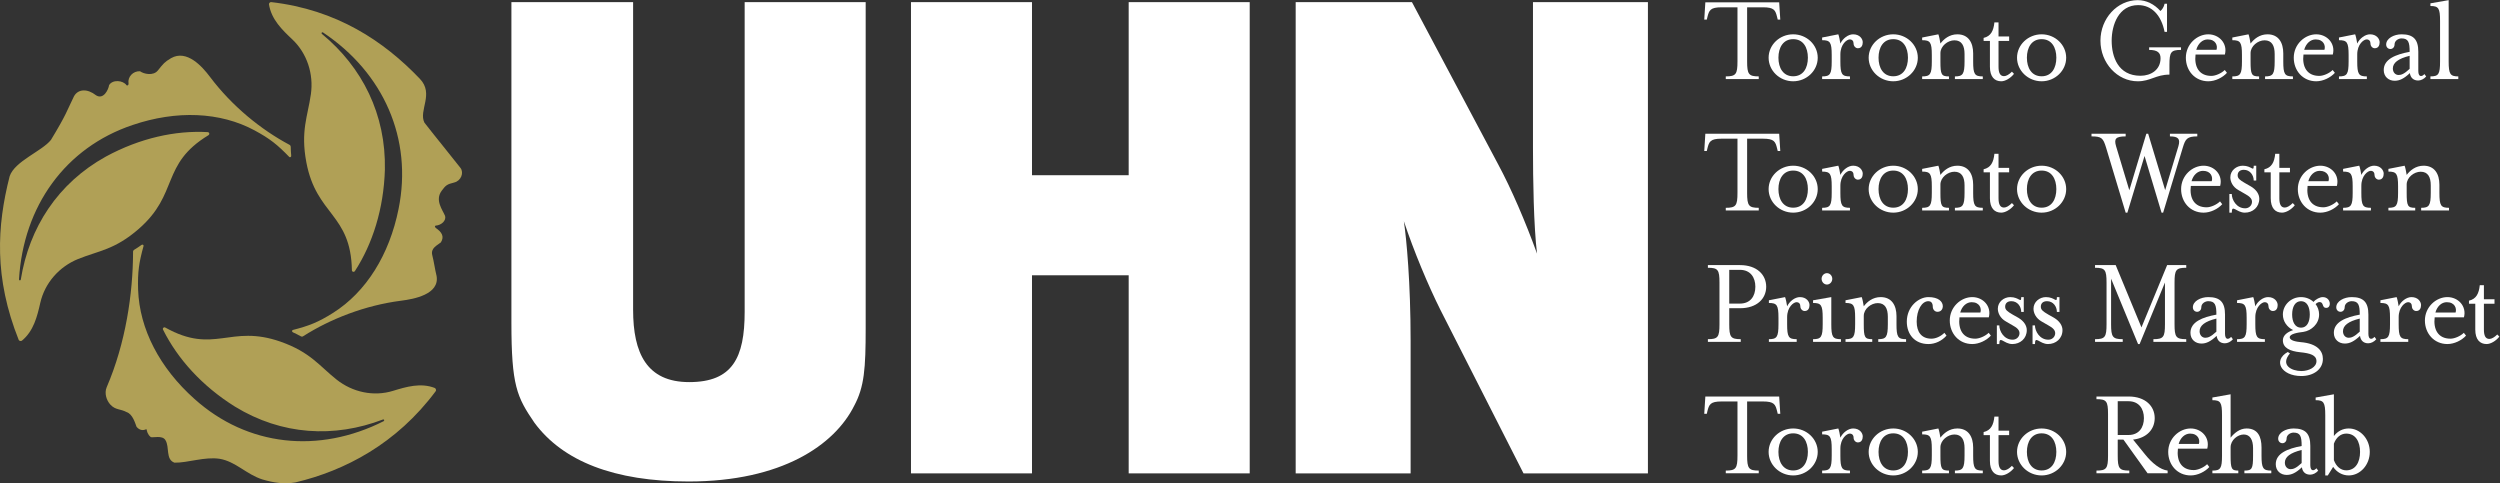 <?xml version="1.0" encoding="UTF-8" standalone="no"?>
<svg
   xmlns:dc="http://purl.org/dc/elements/1.1/"
   xmlns:cc="http://creativecommons.org/ns#"
   xmlns:rdf="http://www.w3.org/1999/02/22-rdf-syntax-ns#"
   xmlns:svg="http://www.w3.org/2000/svg"
   xmlns="http://www.w3.org/2000/svg"
   viewBox="0 0 334.253 64.613"
   height="64.613"
   width="334.253"
   xml:space="preserve"
   id="svg2"
   version="1.1"><rect x="0" y="0" width="334.253" height="64.613" fill="#333333" stroke="none"/><defs
     id="defs6"><clipPath
       id="clipPath20"
       clipPathUnits="userSpaceOnUse"><path
         id="path18"
         d="M 0,484.574 V 0 h 2506.87 v 484.574 z" /></clipPath></defs><g
     transform="matrix(1.333,0,0,-1.333,0,64.613)"
     id="g10"><g
       transform="scale(0.1)"
       id="g12"><g
         id="g14"><g
           clip-path="url(#clipPath20)"
           id="g16"><path
             id="path22"
             style="fill:#ffffff;fill-opacity:1;fill-rule:nonzero;stroke:none"
             d="m 868.285,155.719 c 0,-40.696 -1.347,-59.004 -11.527,-77.996 C 837.09,38.395 784.199,1.781 690.625,1.781 616.02,1.781 564.492,22.113 536.004,60.777 518.379,86.539 512.949,98.07 512.949,161.141 V 482.562 H 635.016 V 174.02 c 0,-43.399 13.562,-72.559 56.277,-72.559 43.402,0 55.609,24.414 55.609,70.527 V 482.562 H 868.285 V 155.719" /><path
             id="path24"
             style="fill:#ffffff;fill-opacity:1;fill-rule:nonzero;stroke:none"
             d="M 1132.08,9.918 V 208.609 H 1035.1 V 9.918 H 913.727 V 482.574 H 1035.1 V 308.973 h 96.98 v 173.601 h 121.39 V 9.918 h -121.39" /><path
             id="path26"
             style="fill:#ffffff;fill-opacity:1;fill-rule:nonzero;stroke:none"
             d="M 1528.1,9.918 1444.69,174.02 c -12.21,24.414 -26.43,58.32 -36.61,88.828 2.71,-18.301 6.78,-61.7 6.78,-120.02 V 9.918 H 1299.58 V 482.574 h 116.62 l 86.14,-162.082 c 13.55,-25.086 27.79,-58.316 39.33,-90.183 -3.39,27.8 -4.08,74.589 -4.08,105.781 v 146.484 h 115.29 V 9.918 H 1528.1" /><path
             id="path28"
             style="fill:#b0a056;fill-opacity:1;fill-rule:nonzero;stroke:none"
             d="m 311.816,390.223 c -3.128,-22.141 -10.472,-36.789 -4.55,-68.313 10.082,-53.359 44.675,-51.379 45.691,-108.262 0,-0.886 0.742,-1.632 1.652,-1.593 0.661,0 1.25,0.39 1.5,1 17.582,27.175 28.739,62.125 29.93,101.422 1.184,55.531 -22.715,102.843 -63.121,136.195 -0.402,0.254 -0.547,0.84 -0.262,1.266 0.262,0.453 0.844,0.558 1.258,0.285 60.801,-40.508 90.168,-106.719 75.84,-177.09 -9.203,-45.91 -32.481,-83.328 -65.824,-104.317 -14.957,-9.406 -23.926,-12.851 -40.231,-17.058 -1.035,-0.324 -1.035,-1.946 0.133,-2.375 2.805,-1.27 5.352,-2.571 7.785,-3.914 0.961,-0.531 1.805,-0.531 2.711,0.172 26.887,17.074 61.555,30.824 98.113,35.492 12.438,1.57 38.633,6.265 35.446,24.773 -1.797,7.332 -2.489,13.633 -4.325,20.867 -1.843,7.239 5.11,9.875 8.629,12.844 3.813,5.957 0.649,10.43 -4.668,14.129 -1.781,1.27 -1.503,2.492 -0.582,2.68 5.914,0.386 10.754,5.125 9.493,9.668 -2.387,6.004 -10.61,15.777 -3.309,25.457 3.953,5.285 5.16,6.347 12.488,8.133 6.891,1.703 9.871,9.777 6.289,14.55 -13.191,16.828 -23.261,28.868 -36.211,45.481 -6.093,12.258 9.981,28.801 -4.558,43.957 -36.149,37.859 -83.434,69.383 -149.227,76.949 -1.195,0 -2.152,-1.023 -2.152,-2.195 2.414,-15.196 13.219,-25.606 23.379,-35.176 14.883,-14.004 21.555,-34.805 18.683,-55.027" /><path
             id="path30"
             style="fill:#b0a056;fill-opacity:1;fill-rule:nonzero;stroke:none"
             d="m 437.129,92.508 c 0.566,1.023 0.019,2.508 -0.996,3.062 -14.231,5.489 -28.574,1.211 -41.84,-2.848 -19.453,-6.039 -40.652,-1.426 -56.578,11.179 -17.403,13.789 -26.324,27.578 -56.246,38.094 -50.836,17.895 -66.422,-13.348 -115.707,14.199 -0.778,0.469 -1.774,0.157 -2.231,-0.633 -0.32,-0.554 -0.242,-1.281 0.168,-1.804 14.492,-28.957 38.867,-56.211 71.992,-76.887 47.032,-28.777 99.508,-31.562 148.352,-12.93 0.437,0.242 0.996,0.086 1.238,-0.371 0.223,-0.449 0.043,-1.016 -0.429,-1.281 C 319.73,29.398 248.262,36.832 195.078,84.547 160.312,115.523 139.859,154.605 138.516,194.242 c -0.551,17.813 0.941,27.356 5.472,43.731 0.293,1.054 -1.082,1.886 -2.082,1.054 -2.472,-1.773 -4.875,-3.347 -7.234,-4.785 -0.93,-0.625 -1.348,-1.363 -1.215,-2.508 -0.121,-41.64 -7.418,-91.218 -26.437,-135.371 -2.586,-6.035 -0.161,-13.359 3.648,-17.441 5.254,-5.684 9.937,-4.113 16.344,-7.559 5.941,-1.992 8.394,-10.625 9.957,-14.746 3.136,-3.75 6.742,-3.672 8.949,-2.668 0.445,0.234 1.16,0.09 1.16,0.09 0.262,-1.73 0.949,-5.176 4.149,-7.715 1.886,-0.945 11.625,2.156 14.679,-3.039 4.446,-7.129 -0.066,-19.324 9.098,-22.637 13.203,-0.27 30.199,6.195 45.344,3.879 16.058,-2.746 26.804,-15.605 42.82,-20.691 11.441,-3.371 21.957,-4.934 33.098,-2.98 C 345.77,12.562 397.832,39.586 437.129,92.508" /><path
             id="path32"
             style="fill:#b0a056;fill-opacity:1;fill-rule:nonzero;stroke:none"
             d="m 18.805,143.68 c 0.617,-1.039 2.152,-1.274 3.137,-0.676 11.828,9.734 15.371,24.355 18.477,38.016 4.582,20.031 19.098,36.281 37.871,43.898 20.523,8.32 36.789,9.219 60.82,30.168 40.758,35.484 21.739,64.734 70.016,94.051 0.758,0.468 1.031,1.496 0.605,2.285 -0.367,0.586 -1.031,0.848 -1.613,0.793 -32.172,1.773 -67.672,-5.949 -101.98,-24.574 -48.25,-26.715 -76.871,-71.239 -85.266,-123.27 -0.023,-0.508 -0.434,-0.879 -0.91,-0.867 -0.539,0.027 -0.93,0.469 -0.898,0.984 4.336,73.407 46.465,132.215 113.915,154.844 44,14.934 87.753,13.27 122.39,-5.402 15.543,-8.368 23.031,-14.52 34.789,-26.641 0.766,-0.738 2.145,0.02 1.93,1.301 -0.274,3.066 -0.449,5.945 -0.481,8.711 -0.07,1.133 -0.484,1.914 -1.523,2.324 -28.102,14.98 -57.246,38.437 -79.555,68.113 -7.617,10.141 -23.14,27.696 -38.98,18.633 -6.504,-3.824 -7.817,-5.586 -13.184,-12.305 -4.648,-5.808 -14.273,-3.496 -17.918,-0.808 -7.023,0.398 -12.586,-5.742 -11.531,-12.18 0.313,-1.836 -1.387,-2.547 -1.996,-1.863 -3.356,4.988 -14.012,6.035 -17.516,0.097 -0.55,-4.257 -5.519,-14.941 -13.07,-10.175 -8.629,6.836 -17.992,6.511 -22.137,-1.028 C 66.977,373.48 67.016,370.602 51.117,344.41 42.273,333.148 14.762,323.082 9.688,307.973 -3.07,257.895 -6.184,206.297 18.805,143.68" /><path
             id="path34"
             style="fill:#ffffff;fill-opacity:1;fill-rule:nonzero;stroke:none"
             d="m 1785.64,465.074 h -2.56 l -0.63,2.539 c -1.69,6.825 -2.89,9.778 -14.14,9.778 h -15.93 v -54.297 c 0,-12.832 1.58,-15 11.66,-15 v -2.699 h -33.07 v 2.699 c 10.18,0 11.74,2.168 11.74,15 v 54.297 h -16 c -11.23,0 -12.46,-2.953 -14.16,-9.778 l -0.6,-2.539 h -2.56 l 1.09,17.324 h 74.06 l 1.1,-17.324" /><path
             id="path36"
             style="fill:#ffffff;fill-opacity:1;fill-rule:nonzero;stroke:none"
             d="m 1798.57,445.445 c -9.98,0 -14.79,-8.359 -14.79,-18.625 0,-10.261 4.81,-18.609 14.79,-18.609 10.13,0 14.76,8.348 14.76,18.609 0,10.266 -4.63,18.625 -14.76,18.625 m 0,-42.246 c -13.56,0 -24.63,10.653 -24.63,23.621 0,12.961 11.07,23.481 24.63,23.481 13.55,0 24.63,-10.52 24.63,-23.481 0,-12.968 -11.08,-23.621 -24.63,-23.621" /><path
             id="path38"
             style="fill:#ffffff;fill-opacity:1;fill-rule:nonzero;stroke:none"
             d="m 1863.47,436.324 c -2.3,0 -4.3,2.18 -4.3,4.61 0,2.707 -1.46,4.246 -3.9,4.246 -2.8,0 -9.36,-4.754 -9.36,-15.028 v -7.058 c 0,-12.844 1.47,-15.012 9.61,-15.012 v -2.695 h -27.91 v 2.695 c 8.03,0 9.61,2.168 9.61,15.012 v 6.414 c 0,12.851 -1.58,14.902 -9.61,14.902 v 2.688 l 16.23,3.203 c 0.61,-1.281 1.7,-6.535 2.07,-9.25 2.44,5.144 7.91,9.25 12.78,9.25 6.73,0 9.66,-4.739 9.66,-7.942 0,-2.832 -1.09,-6.035 -4.88,-6.035" /><path
             id="path40"
             style="fill:#ffffff;fill-opacity:1;fill-rule:nonzero;stroke:none"
             d="m 1898.96,445.445 c -10.02,0 -14.77,-8.359 -14.77,-18.625 0,-10.261 4.75,-18.609 14.77,-18.609 10.1,0 14.74,8.348 14.74,18.609 0,10.266 -4.64,18.625 -14.74,18.625 m 0,-42.246 c -13.54,0 -24.67,10.653 -24.67,23.621 0,12.961 11.13,23.481 24.67,23.481 13.51,0 24.63,-10.52 24.63,-23.481 0,-12.968 -11.12,-23.621 -24.63,-23.621" /><path
             id="path42"
             style="fill:#ffffff;fill-opacity:1;fill-rule:nonzero;stroke:none"
             d="m 1963.22,450.301 c 11.01,0 15.88,-8.196 15.88,-19.133 v -8.074 c 0,-12.832 1.46,-15.012 9.66,-15.012 v -2.676 h -27.97 v 2.676 c 7.91,0 9.67,2.18 9.67,15.012 v 7.449 c 0,8.328 -2.85,13.75 -10.15,13.75 -6.68,0 -14.05,-5.789 -14.05,-12.863 v -8.336 c 0,-13.215 0.98,-15.012 8.58,-15.012 v -2.676 h -26.9 v 2.676 c 8.11,0 9.69,2.18 9.69,15.012 v 6.414 c 0,12.851 -1.58,14.902 -9.69,14.902 v 2.676 l 16.25,3.215 c 0.61,-1.281 1.7,-6.535 2.07,-9.242 3.3,4.386 8.93,9.242 16.96,9.242" /><path
             id="path44"
             style="fill:#ffffff;fill-opacity:1;fill-rule:nonzero;stroke:none"
             d="m 1989.58,443.641 v 3.062 c 7.31,1.672 9.98,7.199 10.82,15.559 h 4.14 v -14.141 h 10.65 v -4.48 h -10.65 v -25.93 c 0,-6.172 1.65,-9.375 5.53,-9.375 2.21,0 5.12,1.66 7.91,4.492 l 2.07,-2.18 c -3.4,-4.351 -8.75,-7.46 -12.77,-7.46 -6.74,0 -11.37,4.511 -11.37,14.523 v 25.93 h -6.33" /><path
             id="path46"
             style="fill:#ffffff;fill-opacity:1;fill-rule:nonzero;stroke:none"
             d="m 2047.77,445.445 c -10.02,0 -14.77,-8.359 -14.77,-18.625 0,-10.261 4.75,-18.609 14.77,-18.609 10.1,0 14.76,8.348 14.76,18.609 0,10.266 -4.66,18.625 -14.76,18.625 m 0,-42.246 c -13.56,0 -24.67,10.653 -24.67,23.621 0,12.961 11.11,23.481 24.67,23.481 13.55,0 24.63,-10.52 24.63,-23.481 0,-12.968 -11.08,-23.621 -24.63,-23.621" /><path
             id="path48"
             style="fill:#ffffff;fill-opacity:1;fill-rule:nonzero;stroke:none"
             d="m 2155.6,434.652 v 2.563 h 31.97 v -2.563 c -10.15,0 -11.6,-2.168 -11.6,-15.015 v -9.758 c -13.55,0 -19.02,-6.691 -31.76,-6.691 -20.58,0 -37.44,18.371 -37.44,40.703 0,22.328 16.86,40.683 37.44,40.683 8.6,0 16.49,-3.965 22.72,-10.894 1.6,1.258 3.57,4.109 4.16,7.3 h 2.44 v -28.23 h -2.44 c -3.3,16.688 -12.81,26.836 -26.51,26.836 -19.51,0 -26.56,-19.766 -26.56,-35.695 0,-15.918 6.33,-35.164 28.89,-35.164 10.62,0 20.13,6.043 20.13,17.585 0,5.508 -3.06,8.34 -11.44,8.34" /><path
             id="path50"
             style="fill:#ffffff;fill-opacity:1;fill-rule:nonzero;stroke:none"
             d="m 2223.18,434.781 c 1.35,4.09 -0.74,10.399 -8.81,10.399 -5.24,0 -9.73,-4.129 -11.49,-10.399 z m -5.16,-26.183 c 4.04,0 9.9,2.433 13.44,5.918 l 2.19,-2.852 c -4.26,-4.742 -11.7,-8.465 -18.68,-8.465 -13.43,0 -22.53,10.637 -22.53,23.621 0,13.606 11.19,23.481 22.53,23.481 10.88,0 19.52,-9.25 16.61,-20.285 h -29.42 c -1.46,-12.051 3.34,-21.418 15.86,-21.418" /><path
             id="path52"
             style="fill:#ffffff;fill-opacity:1;fill-rule:nonzero;stroke:none"
             d="m 2274.31,450.301 c 11,0 15.84,-8.196 15.84,-19.133 v -8.074 c 0,-12.832 1.47,-15.012 9.69,-15.012 v -2.676 h -27.97 v 2.676 c 7.95,0 9.65,2.18 9.65,15.012 v 7.449 c 0,8.328 -2.8,13.75 -10.14,13.75 -6.7,0 -14.04,-5.789 -14.04,-12.863 v -8.336 c 0,-13.215 0.99,-15.012 8.55,-15.012 v -2.676 h -26.85 v 2.676 c 8.08,0 9.66,2.18 9.66,15.012 v 6.414 c 0,12.851 -1.58,14.902 -9.66,14.902 v 2.676 l 16.23,3.215 c 0.6,-1.281 1.7,-6.535 2.07,-9.242 3.34,4.386 8.94,9.242 16.97,9.242" /><path
             id="path54"
             style="fill:#ffffff;fill-opacity:1;fill-rule:nonzero;stroke:none"
             d="m 2331.42,434.781 c 1.35,4.09 -0.74,10.399 -8.81,10.399 -5.23,0 -9.74,-4.129 -11.48,-10.399 z m -5.16,-26.183 c 4.03,0 9.91,2.433 13.42,5.918 l 2.21,-2.852 c -4.26,-4.742 -11.72,-8.465 -18.69,-8.465 -13.42,0 -22.54,10.637 -22.54,23.621 0,13.606 11.19,23.481 22.54,23.481 10.9,0 19.53,-9.25 16.62,-20.285 h -29.42 c -1.48,-12.051 3.32,-21.418 15.86,-21.418" /><path
             id="path56"
             style="fill:#ffffff;fill-opacity:1;fill-rule:nonzero;stroke:none"
             d="m 2381.89,436.324 c -2.33,0 -4.26,2.18 -4.26,4.61 0,2.707 -1.46,4.246 -3.91,4.246 -2.81,0 -9.39,-4.754 -9.39,-15.028 v -7.058 c 0,-12.844 1.45,-15.012 9.65,-15.012 v -2.695 h -27.97 v 2.695 c 8.07,0 9.67,2.168 9.67,15.012 v 6.414 c 0,12.851 -1.6,14.902 -9.67,14.902 v 2.688 l 16.23,3.203 c 0.61,-1.281 1.7,-6.535 2.09,-9.25 2.44,5.144 7.93,9.25 12.81,9.25 6.7,0 9.67,-4.739 9.67,-7.942 0,-2.832 -1.09,-6.035 -4.92,-6.035" /><path
             id="path58"
             style="fill:#ffffff;fill-opacity:1;fill-rule:nonzero;stroke:none"
             d="m 2416.89,428.746 c -11.56,-2.82 -16.84,-7.082 -16.84,-12.707 0,-4.117 2.7,-6.543 5.76,-6.543 2.56,0 5.47,0.891 11.08,6.164 z m 8.55,-24.785 c -4.74,0 -7.71,2.844 -8.32,7.449 -5.95,-5.625 -10.35,-7.703 -15.25,-7.703 -5.96,0 -10.96,3.992 -10.96,10.801 0,10.906 12.09,15.633 25.98,18.23 0,9.621 -1.23,13.457 -8.17,13.457 -2.79,0 -6.97,-2.039 -6.97,-6.16 0,-2.566 -1.83,-4.48 -4.14,-4.48 -2.44,0 -4.26,1.914 -4.26,4.48 0,6.16 7.68,10.266 15.49,10.266 11.86,0 16.74,-5.254 16.74,-17.434 v -19.414 c 0,-3.191 0.96,-4.98 2.79,-4.98 1.21,0 2.56,1.023 3.42,1.914 l 1.68,-2.422 c -2.3,-2.559 -5.33,-4.004 -8.03,-4.004" /><path
             id="path60"
             style="fill:#ffffff;fill-opacity:1;fill-rule:nonzero;stroke:none"
             d="m 2437.73,405.395 v 2.699 c 8.2,0 9.67,2.168 9.67,15 v 40.574 c 0,12.82 -1.47,15.027 -9.67,15.027 v 2.688 l 18.3,3.191 v -61.48 c 0,-12.832 1.62,-15 9.67,-15 v -2.699 h -27.97" /><path
             id="path62"
             style="fill:#ffffff;fill-opacity:1;fill-rule:nonzero;stroke:none"
             d="m 1785.64,333.297 h -2.56 l -0.63,2.551 c -1.69,6.824 -2.89,9.773 -14.14,9.773 h -15.93 v -54.309 c 0,-12.847 1.58,-15.027 11.66,-15.027 v -2.676 h -33.07 v 2.676 c 10.18,0 11.74,2.18 11.74,15.027 v 54.309 h -16 c -11.23,0 -12.46,-2.949 -14.16,-9.773 l -0.6,-2.551 h -2.56 l 1.09,17.297 h 74.06 l 1.1,-17.297" /><path
             id="path64"
             style="fill:#ffffff;fill-opacity:1;fill-rule:nonzero;stroke:none"
             d="m 1798.57,313.641 c -9.98,0 -14.79,-8.352 -14.79,-18.618 0,-10.261 4.81,-18.613 14.79,-18.613 10.13,0 14.76,8.352 14.76,18.613 0,10.266 -4.63,18.618 -14.76,18.618 m 0,-42.211 c -13.56,0 -24.63,10.644 -24.63,23.593 0,12.981 11.07,23.497 24.63,23.497 13.55,0 24.63,-10.516 24.63,-23.497 0,-12.949 -11.08,-23.593 -24.63,-23.593" /><path
             id="path66"
             style="fill:#ffffff;fill-opacity:1;fill-rule:nonzero;stroke:none"
             d="m 1863.47,304.516 c -2.3,0 -4.3,2.199 -4.3,4.64 0,2.688 -1.46,4.219 -3.9,4.219 -2.8,0 -9.36,-4.734 -9.36,-14.988 v -7.075 c 0,-12.847 1.47,-15.027 9.61,-15.027 v -2.687 h -27.91 v 2.687 c 8.03,0 9.61,2.18 9.61,15.027 v 6.426 c 0,12.824 -1.58,14.864 -9.61,14.864 v 2.726 l 16.23,3.203 c 0.61,-1.301 1.7,-6.554 2.07,-9.25 2.44,5.117 7.91,9.25 12.78,9.25 6.73,0 9.66,-4.773 9.66,-7.969 0,-2.812 -1.09,-6.046 -4.88,-6.046" /><path
             id="path68"
             style="fill:#ffffff;fill-opacity:1;fill-rule:nonzero;stroke:none"
             d="m 1898.96,313.641 c -10.02,0 -14.77,-8.352 -14.77,-18.618 0,-10.261 4.75,-18.613 14.77,-18.613 10.1,0 14.74,8.352 14.74,18.613 0,10.266 -4.64,18.618 -14.74,18.618 m 0,-42.211 c -13.54,0 -24.67,10.644 -24.67,23.593 0,12.981 11.13,23.497 24.67,23.497 13.51,0 24.63,-10.516 24.63,-23.497 0,-12.949 -11.12,-23.593 -24.63,-23.593" /><path
             id="path70"
             style="fill:#ffffff;fill-opacity:1;fill-rule:nonzero;stroke:none"
             d="m 1963.22,318.52 c 11.01,0 15.88,-8.211 15.88,-19.122 v -8.086 c 0,-12.847 1.46,-15.015 9.66,-15.015 v -2.699 h -27.97 v 2.699 c 7.91,0 9.67,2.168 9.67,15.015 v 7.454 c 0,8.339 -2.85,13.718 -10.15,13.718 -6.68,0 -14.05,-5.761 -14.05,-12.82 v -8.352 c 0,-13.23 0.98,-15.015 8.58,-15.015 v -2.699 h -26.9 v 2.699 c 8.11,0 9.69,2.168 9.69,15.015 v 6.418 c 0,12.832 -1.58,14.883 -9.69,14.883 v 2.715 l 16.25,3.192 c 0.61,-1.29 1.7,-6.551 2.07,-9.239 3.3,4.36 8.93,9.239 16.96,9.239" /><path
             id="path72"
             style="fill:#ffffff;fill-opacity:1;fill-rule:nonzero;stroke:none"
             d="m 1989.58,311.844 v 3.086 c 7.31,1.675 9.98,7.175 10.82,15.523 h 4.14 v -14.101 h 10.65 v -4.508 h -10.65 v -25.942 c 0,-6.14 1.65,-9.363 5.53,-9.363 2.21,0 5.12,1.672 7.91,4.5 l 2.07,-2.176 c -3.4,-4.367 -8.75,-7.433 -12.77,-7.433 -6.74,0 -11.37,4.465 -11.37,14.472 v 25.942 h -6.33" /><path
             id="path74"
             style="fill:#ffffff;fill-opacity:1;fill-rule:nonzero;stroke:none"
             d="m 2047.77,313.641 c -10.02,0 -14.77,-8.352 -14.77,-18.618 0,-10.261 4.75,-18.613 14.77,-18.613 10.1,0 14.76,8.352 14.76,18.613 0,10.266 -4.66,18.618 -14.76,18.618 m 0,-42.211 c -13.56,0 -24.67,10.644 -24.67,23.593 0,12.981 11.11,23.497 24.67,23.497 13.55,0 24.63,-10.516 24.63,-23.497 0,-12.949 -11.08,-23.593 -24.63,-23.593" /><path
             id="path76"
             style="fill:#ffffff;fill-opacity:1;fill-rule:nonzero;stroke:none"
             d="m 2133.78,271.422 h -1.72 l -19.68,65.332 c -2.93,9.492 -4.4,11.16 -14.59,11.16 v 2.688 h 34.27 v -2.688 c -10.25,0 -11.71,-2.566 -9.66,-9.742 l 13.32,-44.301 17.09,56.731 h 1.81 l 17.07,-56.602 13.3,44.172 c 1.98,7.058 0.1,9.742 -8.53,9.742 v 2.688 h 27.44 v -2.688 c -10.23,0 -11.93,-2.566 -14.51,-11.16 l -19.75,-65.332 h -1.6 l -17.05,56.863 -17.21,-56.863" /><path
             id="path78"
             style="fill:#ffffff;fill-opacity:1;fill-rule:nonzero;stroke:none"
             d="m 2218.39,302.984 c 1.33,4.121 -0.74,10.391 -8.77,10.391 -5.23,0 -9.78,-4.094 -11.48,-10.391 z m -5.11,-26.191 c 4,0 9.92,2.473 13.41,5.93 l 2.23,-2.832 c -4.28,-4.77 -11.74,-8.469 -18.69,-8.469 -13.44,0 -22.56,10.652 -22.56,23.601 0,13.625 11.19,23.497 22.56,23.497 10.84,0 19.53,-9.239 16.6,-20.262 h -29.41 c -1.47,-12.09 3.28,-21.465 15.86,-21.465" /><path
             id="path80"
             style="fill:#ffffff;fill-opacity:1;fill-rule:nonzero;stroke:none"
             d="m 2251.58,271.422 c -8.42,0 -13.09,9.121 -13.09,0 h -2.42 v 18.73 h 2.42 c 0,-5.793 4.67,-14.375 13.44,-14.375 3.88,0 6.85,2.957 6.85,6.551 0,3.195 -2.59,5.52 -6.85,7.824 l -6.68,3.848 c -6.02,3.359 -8.21,8.73 -8.21,12.852 0,6.906 6.12,11.668 12.47,11.668 9.16,0 10.99,-6.676 10.99,0 h 2.54 v -14.891 h -2.54 c 0,5.398 -3.71,10.769 -9.9,10.769 -4.14,0 -6.21,-2.3 -6.21,-5.496 0,-3.086 2.07,-4.765 7.42,-7.843 l 5.84,-3.329 c 5.39,-3.214 8.44,-7.707 8.44,-12.335 0,-8.465 -6.56,-13.973 -14.51,-13.973" /><path
             id="path82"
             style="fill:#ffffff;fill-opacity:1;fill-rule:nonzero;stroke:none"
             d="m 2271.19,311.844 v 3.086 c 7.36,1.675 10.01,7.175 10.87,15.523 h 4.14 v -14.101 h 10.65 v -4.508 h -10.65 v -25.942 c 0,-6.14 1.59,-9.363 5.49,-9.363 2.19,0 5.16,1.672 7.95,4.5 l 2.07,-2.176 c -3.4,-4.367 -8.81,-7.433 -12.81,-7.433 -6.72,0 -11.33,4.465 -11.33,14.472 v 25.942 h -6.38" /><path
             id="path84"
             style="fill:#ffffff;fill-opacity:1;fill-rule:nonzero;stroke:none"
             d="m 2335.5,302.984 c 1.35,4.121 -0.72,10.391 -8.81,10.391 -5.23,0 -9.72,-4.094 -11.42,-10.391 z m -5.13,-26.191 c 4.04,0 9.88,2.473 13.41,5.93 l 2.19,-2.832 c -4.26,-4.77 -11.66,-8.469 -18.67,-8.469 -13.38,0 -22.56,10.652 -22.56,23.601 0,13.625 11.25,23.497 22.56,23.497 10.9,0 19.53,-9.239 16.6,-20.262 h -29.36 c -1.48,-12.09 3.27,-21.465 15.83,-21.465" /><path
             id="path86"
             style="fill:#ffffff;fill-opacity:1;fill-rule:nonzero;stroke:none"
             d="m 2386.01,304.516 c -2.34,0 -4.32,2.199 -4.32,4.64 0,2.688 -1.46,4.219 -3.88,4.219 -2.8,0 -9.36,-4.734 -9.36,-14.988 v -7.075 c 0,-12.847 1.47,-15.027 9.61,-15.027 v -2.687 h -27.91 v 2.687 c 8.03,0 9.61,2.18 9.61,15.027 v 6.426 c 0,12.824 -1.58,14.864 -9.61,14.864 v 2.726 l 16.19,3.203 c 0.63,-1.301 1.74,-6.554 2.11,-9.25 2.42,5.117 7.91,9.25 12.75,9.25 6.76,0 9.67,-4.773 9.67,-7.969 0,-2.812 -1.09,-6.046 -4.86,-6.046" /><path
             id="path88"
             style="fill:#ffffff;fill-opacity:1;fill-rule:nonzero;stroke:none"
             d="m 2430.87,318.52 c 11.02,0 15.88,-8.211 15.88,-19.122 v -8.086 c 0,-12.847 1.47,-15.015 9.63,-15.015 v -2.699 h -27.93 v 2.699 c 7.91,0 9.63,2.168 9.63,15.015 v 7.454 c 0,8.339 -2.81,13.718 -10.12,13.718 -6.7,0 -14.04,-5.761 -14.04,-12.82 v -8.352 c 0,-13.23 0.98,-15.015 8.57,-15.015 v -2.699 h -26.89 v 2.699 c 8.1,0 9.69,2.168 9.69,15.015 v 6.418 c 0,12.832 -1.59,14.883 -9.69,14.883 v 2.715 l 16.25,3.192 c 0.6,-1.29 1.7,-6.551 2.07,-9.239 3.28,4.36 8.93,9.239 16.95,9.239" /><path
             id="path90"
             style="fill:#ffffff;fill-opacity:1;fill-rule:nonzero;stroke:none"
             d="m 1760.64,197.137 c 0,9.234 -4.86,16.929 -15.51,16.929 h -10.68 v -33.855 h 10.68 c 10.65,0 15.51,7.539 15.51,16.926 m 10.88,0 c 0,-11.946 -9.3,-21.567 -26.25,-21.567 h -10.82 v -16.054 c 0,-12.832 1.44,-15 11.54,-15 v -2.723 h -32.95 v 2.723 c 10.16,0 11.62,2.168 11.62,15 v 41.73 c 0,12.82 -1.46,14.902 -11.62,14.902 v 2.676 h 32.23 c 16.95,0 26.25,-9.746 26.25,-21.687" /><path
             id="path92"
             style="fill:#ffffff;fill-opacity:1;fill-rule:nonzero;stroke:none"
             d="m 1810.09,172.762 c -2.32,0 -4.31,2.156 -4.31,4.597 0,2.727 -1.47,4.258 -3.91,4.258 -2.77,0 -9.36,-4.765 -9.36,-15.027 v -7.074 c 0,-12.832 1.47,-15 9.59,-15 v -2.723 h -27.89 v 2.723 c 8.03,0 9.61,2.168 9.61,15 v 6.425 c 0,12.825 -1.58,14.895 -9.61,14.895 v 2.695 l 16.23,3.192 c 0.61,-1.278 1.7,-6.512 2.07,-9.239 2.44,5.149 7.91,9.239 12.78,9.239 6.75,0 9.66,-4.727 9.66,-7.957 0,-2.813 -1.09,-6.004 -4.86,-6.004" /><path
             id="path94"
             style="fill:#ffffff;fill-opacity:1;fill-rule:nonzero;stroke:none"
             d="m 1832.44,199.32 c -2.91,0 -5.36,2.571 -5.36,5.766 0,3.094 2.45,5.66 5.36,5.66 2.91,0 5.35,-2.566 5.35,-5.66 0,-3.195 -2.44,-5.766 -5.35,-5.766 m -13.93,-57.527 v 2.723 c 8.09,0 9.67,2.168 9.67,15 v 6.425 c 0,12.825 -1.58,14.895 -9.67,14.895 v 2.695 l 18.3,3.192 v -27.207 c 0,-12.832 1.47,-15 9.67,-15 v -2.723 h -27.97" /><path
             id="path96"
             style="fill:#ffffff;fill-opacity:1;fill-rule:nonzero;stroke:none"
             d="m 1886.34,186.723 c 11,0 15.86,-8.211 15.86,-19.121 v -8.086 c 0,-12.832 1.47,-15 9.61,-15 v -2.723 h -27.89 v 2.723 c 7.87,0 9.59,2.168 9.59,15 v 7.453 c 0,8.347 -2.79,13.742 -10.1,13.742 -6.74,0 -14.04,-5.793 -14.04,-12.844 v -8.351 c 0,-13.211 0.98,-15 8.51,-15 v -2.723 h -26.81 v 2.723 c 8.03,0 9.65,2.168 9.65,15 v 6.425 c 0,12.825 -1.62,14.895 -9.65,14.895 v 2.695 l 16.23,3.192 c 0.6,-1.278 1.72,-6.512 2.07,-9.239 3.28,4.387 8.89,9.239 16.97,9.239" /><path
             id="path98"
             style="fill:#ffffff;fill-opacity:1;fill-rule:nonzero;stroke:none"
             d="m 1922.45,162.105 c 0,-10.293 4.75,-17.082 14.77,-17.082 4.02,0 9,1.938 13.03,5.891 l 2.13,-2.82 c -4.69,-5.254 -11.25,-8.457 -18.17,-8.457 -13.59,0 -21.66,9.605 -21.66,22.468 0,15.125 11.86,24.618 21.66,24.618 10.06,0 14.46,-4.469 14.46,-9.239 0,-2.039 -1.22,-5.507 -5.36,-5.507 -2.69,0 -4.72,2.316 -4.72,5.128 0,4.247 -2.21,5.528 -4.38,5.528 -6.52,0 -11.76,-8.731 -11.76,-20.528" /><path
             id="path100"
             style="fill:#ffffff;fill-opacity:1;fill-rule:nonzero;stroke:none"
             d="m 1986.34,171.219 c 1.39,4.097 -0.72,10.398 -8.75,10.398 -5.23,0 -9.78,-4.133 -11.48,-10.398 z m -5.12,-26.196 c 4.05,0 9.91,2.446 13.46,5.891 l 2.17,-2.82 c -4.24,-4.739 -11.72,-8.457 -18.65,-8.457 -13.44,0 -22.56,10.64 -22.56,23.621 0,13.594 11.19,23.465 22.56,23.465 10.88,0 19.51,-9.239 16.6,-20.262 h -29.43 c -1.45,-12.051 3.28,-21.438 15.85,-21.438" /><path
             id="path102"
             style="fill:#ffffff;fill-opacity:1;fill-rule:nonzero;stroke:none"
             d="m 2018.35,139.637 c -8.4,0 -13.02,9.109 -13.02,0 h -2.46 v 18.726 h 2.46 c 0,-5.761 4.62,-14.363 13.39,-14.363 3.89,0 6.86,2.961 6.86,6.531 0,3.227 -2.58,5.528 -6.86,7.832 l -6.68,3.867 c -5.97,3.332 -8.2,8.735 -8.2,12.832 0,6.934 6.11,11.661 12.46,11.661 9.16,0 11,-6.637 11,0 h 2.56 v -14.871 h -2.56 c 0,5.378 -3.65,10.781 -9.92,10.781 -4.12,0 -6.19,-2.293 -6.19,-5.528 0,-3.078 2.07,-4.726 7.4,-7.839 l 5.9,-3.325 c 5.37,-3.203 8.39,-7.714 8.39,-12.312 0,-8.477 -6.56,-13.992 -14.53,-13.992" /><path
             id="path104"
             style="fill:#ffffff;fill-opacity:1;fill-rule:nonzero;stroke:none"
             d="m 2054.15,139.637 c -8.39,0 -13.06,9.109 -13.06,0 h -2.42 v 18.726 h 2.42 c 0,-5.761 4.67,-14.363 13.44,-14.363 3.88,0 6.85,2.961 6.85,6.531 0,3.227 -2.6,5.528 -6.85,7.832 l -6.7,3.867 c -5.96,3.332 -8.21,8.735 -8.21,12.832 0,6.934 6.14,11.661 12.46,11.661 9.18,0 11,-6.637 11,0 h 2.58 v -14.871 h -2.58 c 0,5.378 -3.67,10.781 -9.9,10.781 -4.14,0 -6.21,-2.293 -6.21,-5.528 0,-3.078 2.07,-4.726 7.42,-7.839 l 5.9,-3.325 c 5.37,-3.203 8.4,-7.714 8.4,-12.312 0,-8.477 -6.59,-13.992 -14.54,-13.992" /><path
             id="path106"
             style="fill:#ffffff;fill-opacity:1;fill-rule:nonzero;stroke:none"
             d="m 2117.44,159.516 c 0,-12.832 1.58,-15 11.68,-15 v -2.723 h -27.78 v 2.723 c 10.08,0 11.54,2.168 11.54,15 v 41.73 c 0,12.82 -1.46,14.902 -11.54,14.902 v 2.676 h 20.72 l 25.84,-62.5 25.77,62.5 h 19.16 v -2.676 c -10.3,0 -11.74,-2.082 -11.74,-14.902 v -41.73 c 0,-12.832 1.44,-15 11.74,-15 v -2.723 h -32.95 v 2.723 c 10.13,0 11.6,2.168 11.6,15 v 41.855 l -25.41,-61.734 h -1.58 l -27.05,65.574 v -45.695" /><path
             id="path108"
             style="fill:#ffffff;fill-opacity:1;fill-rule:nonzero;stroke:none"
             d="m 2223.06,165.18 c -11.6,-2.813 -16.84,-7.071 -16.84,-12.703 0,-4.122 2.68,-6.543 5.73,-6.543 2.56,0 5.47,0.886 11.11,6.14 z m 8.52,-24.793 c -4.75,0 -7.66,2.832 -8.27,7.461 -6.03,-5.657 -10.39,-7.715 -15.27,-7.715 -6,0 -11,4.004 -11,10.781 0,10.93 12.11,15.676 26.02,18.223 0,9.629 -1.25,13.496 -8.2,13.496 -2.78,0 -6.94,-2.039 -6.94,-6.172 0,-2.559 -1.81,-4.484 -4.16,-4.484 -2.44,0 -4.29,1.925 -4.29,4.484 0,6.172 7.73,10.262 15.5,10.262 11.86,0 16.74,-5.243 16.74,-17.457 v -19.368 c 0,-3.214 0.98,-5 2.8,-5 1.21,0 2.55,1.036 3.39,1.922 l 1.72,-2.429 c -2.32,-2.598 -5.37,-4.004 -8.04,-4.004" /><path
             id="path110"
             style="fill:#ffffff;fill-opacity:1;fill-rule:nonzero;stroke:none"
             d="m 2279.66,172.762 c -2.32,0 -4.31,2.156 -4.31,4.597 0,2.727 -1.45,4.258 -3.89,4.258 -2.81,0 -9.36,-4.765 -9.36,-15.027 v -7.074 c 0,-12.832 1.45,-15 9.59,-15 v -2.723 h -27.91 v 2.723 c 8.03,0 9.63,2.168 9.63,15 v 6.425 c 0,12.825 -1.6,14.895 -9.63,14.895 v 2.695 l 16.25,3.192 c 0.59,-1.278 1.7,-6.512 2.07,-9.239 2.43,5.149 7.89,9.239 12.76,9.239 6.76,0 9.67,-4.727 9.67,-7.957 0,-2.813 -1.08,-6.004 -4.87,-6.004" /><path
             id="path112"
             style="fill:#ffffff;fill-opacity:1;fill-rule:nonzero;stroke:none"
             d="m 2307.92,182.633 c -5.95,0 -8.88,-5.781 -8.88,-13.367 0,-7.422 2.93,-13.207 8.88,-13.207 6.02,0 8.81,5.785 8.81,13.207 0,7.586 -2.79,13.367 -8.81,13.367 m -0.23,-41.082 c 16.82,-1.418 22.19,-8.989 22.19,-16.821 0,-10.64 -9.61,-17.175 -21.59,-17.175 -20.62,0 -28.63,15.898 -13.65,24.101 l 2.21,-1.386 c -10.14,-11.922 1.84,-17.715 11.44,-17.715 7.58,0 15.14,3.855 15.14,9.883 0,6.027 -6.07,7.957 -16.35,8.984 -10,1.016 -17.34,4.238 -17.34,11.933 0,4.61 3.91,8.204 10.27,10.274 -6.13,3.066 -10.27,8.738 -10.27,15.637 0,9.636 8.2,17.457 18.18,17.457 4.91,0 9.3,-1.785 12.58,-4.852 2.19,2.813 6.58,4.852 9.12,4.852 8.46,0 8.95,-10.516 4.08,-10.77 -5.41,-0.383 -2.32,5.789 -7.36,5.789 -0.97,0 -2.42,-0.652 -3.77,-2.058 2.19,-2.832 3.52,-6.543 3.52,-10.418 0,-9.496 -7.89,-16.282 -15.86,-17.454 -5.35,-0.632 -13.61,-1.914 -13.61,-5.382 0,-3.457 7.05,-4.5 11.07,-4.879" /><path
             id="path114"
             style="fill:#ffffff;fill-opacity:1;fill-rule:nonzero;stroke:none"
             d="m 2366.85,165.18 c -11.58,-2.813 -16.82,-7.071 -16.82,-12.703 0,-4.122 2.7,-6.543 5.73,-6.543 2.55,0 5.46,0.886 11.09,6.14 z m 8.53,-24.793 c -4.74,0 -7.65,2.832 -8.26,7.461 -6.01,-5.657 -10.39,-7.715 -15.25,-7.715 -6.02,0 -11,4.004 -11,10.781 0,10.93 12.09,15.676 25.98,18.223 0,9.629 -1.23,13.496 -8.16,13.496 -2.8,0 -6.96,-2.039 -6.96,-6.172 0,-2.559 -1.81,-4.484 -4.18,-4.484 -2.44,0 -4.26,1.925 -4.26,4.484 0,6.172 7.72,10.262 15.51,10.262 11.84,0 16.72,-5.243 16.72,-17.457 v -19.368 c 0,-3.214 0.98,-5 2.79,-5 1.22,0 2.56,1.036 3.42,1.922 l 1.7,-2.429 c -2.32,-2.598 -5.35,-4.004 -8.05,-4.004" /><path
             id="path116"
             style="fill:#ffffff;fill-opacity:1;fill-rule:nonzero;stroke:none"
             d="m 2423.47,172.762 c -2.32,0 -4.32,2.156 -4.32,4.597 0,2.727 -1.46,4.258 -3.88,4.258 -2.82,0 -9.38,-4.765 -9.38,-15.027 v -7.074 c 0,-12.832 1.47,-15 9.61,-15 v -2.723 h -27.91 v 2.723 c 8.03,0 9.61,2.168 9.61,15 v 6.425 c 0,12.825 -1.58,14.895 -9.61,14.895 v 2.695 l 16.25,3.192 c 0.59,-1.278 1.7,-6.512 2.05,-9.239 2.44,5.149 7.93,9.239 12.8,9.239 6.73,0 9.64,-4.727 9.64,-7.957 0,-2.813 -1.07,-6.004 -4.86,-6.004" /><path
             id="path118"
             style="fill:#ffffff;fill-opacity:1;fill-rule:nonzero;stroke:none"
             d="m 2462.96,171.219 c 1.35,4.097 -0.72,10.398 -8.81,10.398 -5.21,0 -9.72,-4.133 -11.42,-10.398 z m -5.11,-26.196 c 4.02,0 9.88,2.446 13.39,5.891 l 2.21,-2.82 c -4.28,-4.739 -11.7,-8.457 -18.69,-8.457 -13.38,0 -22.56,10.64 -22.56,23.621 0,13.594 11.25,23.465 22.56,23.465 10.9,0 19.53,-9.239 16.6,-20.262 h -29.37 c -1.45,-12.051 3.3,-21.438 15.86,-21.438" /><path
             id="path120"
             style="fill:#ffffff;fill-opacity:1;fill-rule:nonzero;stroke:none"
             d="m 2476.4,180.086 v 3.055 c 7.32,1.668 9.98,7.199 10.84,15.547 h 4.14 v -14.133 h 10.63 v -4.469 h -10.63 v -25.941 c 0,-6.18 1.6,-9.375 5.51,-9.375 2.19,0 5.12,1.66 7.91,4.472 l 2.07,-2.156 c -3.42,-4.387 -8.75,-7.449 -12.79,-7.449 -6.72,0 -11.35,4.5 -11.35,14.508 v 25.941 h -6.33" /><path
             id="path122"
             style="fill:#ffffff;fill-opacity:1;fill-rule:nonzero;stroke:none"
             d="m 1785.64,69.703 h -2.56 l -0.63,2.586 c -1.69,6.777 -2.89,9.758 -14.14,9.758 h -15.93 V 27.738 c 0,-12.84 1.58,-15.016 11.66,-15.016 v -2.688 h -33.07 v 2.688 c 10.18,0 11.74,2.176 11.74,15.016 v 54.309 h -16 c -11.23,0 -12.46,-2.981 -14.16,-9.758 l -0.6,-2.586 h -2.56 l 1.09,17.324 h 74.06 l 1.1,-17.324" /><path
             id="path124"
             style="fill:#ffffff;fill-opacity:1;fill-rule:nonzero;stroke:none"
             d="m 1798.57,50.074 c -9.98,0 -14.79,-8.359 -14.79,-18.613 0,-10.266 4.81,-18.613 14.79,-18.613 10.13,0 14.76,8.348 14.76,18.613 0,10.254 -4.63,18.613 -14.76,18.613 m 0,-42.219 c -13.56,0 -24.63,10.664 -24.63,23.605 0,12.977 11.07,23.496 24.63,23.496 13.55,0 24.63,-10.52 24.63,-23.496 0,-12.941 -11.08,-23.605 -24.63,-23.605" /><path
             id="path126"
             style="fill:#ffffff;fill-opacity:1;fill-rule:nonzero;stroke:none"
             d="m 1863.47,40.965 c -2.3,0 -4.3,2.168 -4.3,4.637 0,2.684 -1.46,4.219 -3.9,4.219 -2.8,0 -9.36,-4.746 -9.36,-15.012 v -7.07 c 0,-12.84 1.47,-15.016 9.61,-15.016 v -2.688 h -27.91 v 2.688 c 8.03,0 9.61,2.176 9.61,15.016 v 6.406 c 0,12.863 -1.58,14.906 -9.61,14.906 v 2.684 l 16.23,3.223 c 0.61,-1.277 1.7,-6.543 2.07,-9.23 2.44,5.098 7.91,9.23 12.78,9.23 6.73,0 9.66,-4.758 9.66,-7.949 0,-2.832 -1.09,-6.043 -4.88,-6.043" /><path
             id="path128"
             style="fill:#ffffff;fill-opacity:1;fill-rule:nonzero;stroke:none"
             d="m 1898.96,50.074 c -10.02,0 -14.77,-8.359 -14.77,-18.613 0,-10.266 4.75,-18.613 14.77,-18.613 10.1,0 14.74,8.348 14.74,18.613 0,10.254 -4.64,18.613 -14.74,18.613 m 0,-42.219 c -13.54,0 -24.67,10.664 -24.67,23.605 0,12.977 11.13,23.496 24.67,23.496 13.51,0 24.63,-10.52 24.63,-23.496 0,-12.941 -11.12,-23.605 -24.63,-23.605" /><path
             id="path130"
             style="fill:#ffffff;fill-opacity:1;fill-rule:nonzero;stroke:none"
             d="m 1963.22,54.957 c 11.01,0 15.88,-8.215 15.88,-19.109 v -8.109 c 0,-12.84 1.46,-15.016 9.66,-15.016 v -2.688 h -27.97 v 2.688 c 7.91,0 9.67,2.176 9.67,15.016 v 7.453 c 0,8.328 -2.85,13.73 -10.15,13.73 -6.68,0 -14.05,-5.789 -14.05,-12.832 v -8.351 c 0,-13.23 0.98,-15.016 8.58,-15.016 v -2.688 h -26.9 v 2.688 c 8.11,0 9.69,2.176 9.69,15.016 v 6.406 c 0,12.863 -1.58,14.906 -9.69,14.906 v 2.684 l 16.25,3.223 c 0.61,-1.277 1.7,-6.543 2.07,-9.23 3.3,4.348 8.93,9.23 16.96,9.23" /><path
             id="path132"
             style="fill:#ffffff;fill-opacity:1;fill-rule:nonzero;stroke:none"
             d="m 1989.58,48.285 v 3.066 c 7.31,1.691 9.98,7.199 10.82,15.539 h 4.14 V 52.777 h 10.65 v -4.492 h -10.65 V 22.348 c 0,-6.16 1.65,-9.375 5.53,-9.375 2.21,0 5.12,1.664 7.91,4.512 l 2.07,-2.195 c -3.4,-4.348 -8.75,-7.434 -12.77,-7.434 -6.74,0 -11.37,4.484 -11.37,14.492 v 25.938 h -6.33" /><path
             id="path134"
             style="fill:#ffffff;fill-opacity:1;fill-rule:nonzero;stroke:none"
             d="m 2047.77,50.074 c -10.02,0 -14.77,-8.359 -14.77,-18.613 0,-10.266 4.75,-18.613 14.77,-18.613 10.1,0 14.76,8.348 14.76,18.613 0,10.254 -4.66,18.613 -14.76,18.613 m 0,-42.219 c -13.56,0 -24.67,10.664 -24.67,23.605 0,12.977 11.11,23.496 24.67,23.496 13.55,0 24.63,-10.52 24.63,-23.496 0,-12.941 -11.08,-23.605 -24.63,-23.605" /><path
             id="path136"
             style="fill:#ffffff;fill-opacity:1;fill-rule:nonzero;stroke:none"
             d="m 2150.37,65.356 c 0,9.242 -4.93,16.934 -15.51,16.934 h -10.76 v -33.875 h 10.76 c 10.58,0 15.51,7.578 15.51,16.941 m 1.09,-36.328 c 7.19,-8.973 15.35,-15.41 22.69,-16.305 v -2.688 h -20.13 l -24.2,33.762 h -5.72 V 27.738 c 0,-12.84 1.46,-15.016 11.62,-15.016 v -2.688 h -32.95 v 2.688 c 10.08,0 11.6,2.176 11.6,15.016 v 41.711 c 0,12.84 -1.52,14.902 -11.6,14.902 v 2.676 h 32.2 c 16.98,0 26.22,-9.746 26.22,-21.672 0,-11.172 -7.91,-20.016 -21.7,-21.559 l 11.97,-14.77" /><path
             id="path138"
             style="fill:#ffffff;fill-opacity:1;fill-rule:nonzero;stroke:none"
             d="m 2205.5,39.43 c 1.35,4.09 -0.74,10.391 -8.81,10.391 -5.23,0 -9.72,-4.094 -11.48,-10.391 z m -5.17,-26.203 c 4.06,0 9.92,2.445 13.45,5.918 l 2.19,-2.848 c -4.28,-4.731 -11.7,-8.441 -18.69,-8.441 -13.42,0 -22.54,10.664 -22.54,23.605 0,13.613 11.21,23.496 22.54,23.496 10.9,0 19.53,-9.23 16.62,-20.281 h -29.43 c -1.45,-12.062 3.34,-21.449 15.86,-21.449" /><path
             id="path140"
             style="fill:#ffffff;fill-opacity:1;fill-rule:nonzero;stroke:none"
             d="m 2251.15,10.035 v 2.688 c 7.69,0 8.69,1.785 8.69,15.016 v 7.453 c 0,8.328 -2.99,13.73 -9.32,13.73 -6.07,0 -13.2,-5.535 -13.2,-12.832 v -8.351 c 0,-13.355 0.99,-15.016 7.73,-15.016 v -2.688 h -26.01 v 2.688 c 8.2,0 9.66,2.176 9.66,15.016 v 40.559 c 0,12.851 -1.46,15.027 -9.66,15.027 v 2.688 l 18.28,3.231 V 45.727 c 3.47,4.348 8.94,9.23 16.01,9.23 11.23,0 15,-8.215 15,-19.109 v -8.109 c 0,-12.84 1.59,-15.016 9.81,-15.016 v -2.688 h -26.99" /><path
             id="path142"
             style="fill:#ffffff;fill-opacity:1;fill-rule:nonzero;stroke:none"
             d="m 2308.57,33.387 c -11.54,-2.816 -16.84,-7.043 -16.84,-12.707 0,-4.113 2.72,-6.543 5.78,-6.543 2.54,0 5.47,0.887 11.06,6.152 z m 8.57,-24.758 c -4.76,0 -7.71,2.812 -8.32,7.41 -5.95,-5.613 -10.35,-7.664 -15.27,-7.664 -5.96,0 -10.94,3.965 -10.94,10.77 0,10.91 12.09,15.664 25.96,18.234 0,9.629 -1.21,13.445 -8.15,13.445 -2.79,0 -6.97,-2.027 -6.97,-6.133 0,-2.578 -1.83,-4.512 -4.14,-4.512 -2.44,0 -4.28,1.934 -4.28,4.512 0,6.133 7.68,10.266 15.51,10.266 11.84,0 16.72,-5.266 16.72,-17.449 V 18.121 c 0,-3.223 0.98,-5.019 2.81,-5.019 1.21,0 2.54,1.035 3.4,1.922 l 1.7,-2.422 c -2.3,-2.566 -5.33,-3.973 -8.03,-3.973" /><path
             id="path144"
             style="fill:#ffffff;fill-opacity:1;fill-rule:nonzero;stroke:none"
             d="m 2340.91,23.246 c 2.17,-6.148 6.68,-10.273 12.35,-10.273 9.45,0 13.9,8.223 13.9,18.488 0,10.254 -4.45,18.359 -13.9,18.359 -5.67,0 -10.18,-4.094 -12.35,-10.137 z m -6.09,-15.391 h -2.56 V 68.297 c 0,12.859 -1.58,15.027 -9.65,15.027 v 2.688 l 18.3,3.231 V 47.379 c 3.65,4.734 8.81,7.578 14.88,7.578 11.61,0 21.12,-10.52 21.12,-23.496 0,-12.941 -9.51,-23.605 -21.12,-23.605 -6.44,0 -12.09,3.332 -15.62,8.586 l -5.35,-8.586" /></g></g></g></g></svg>